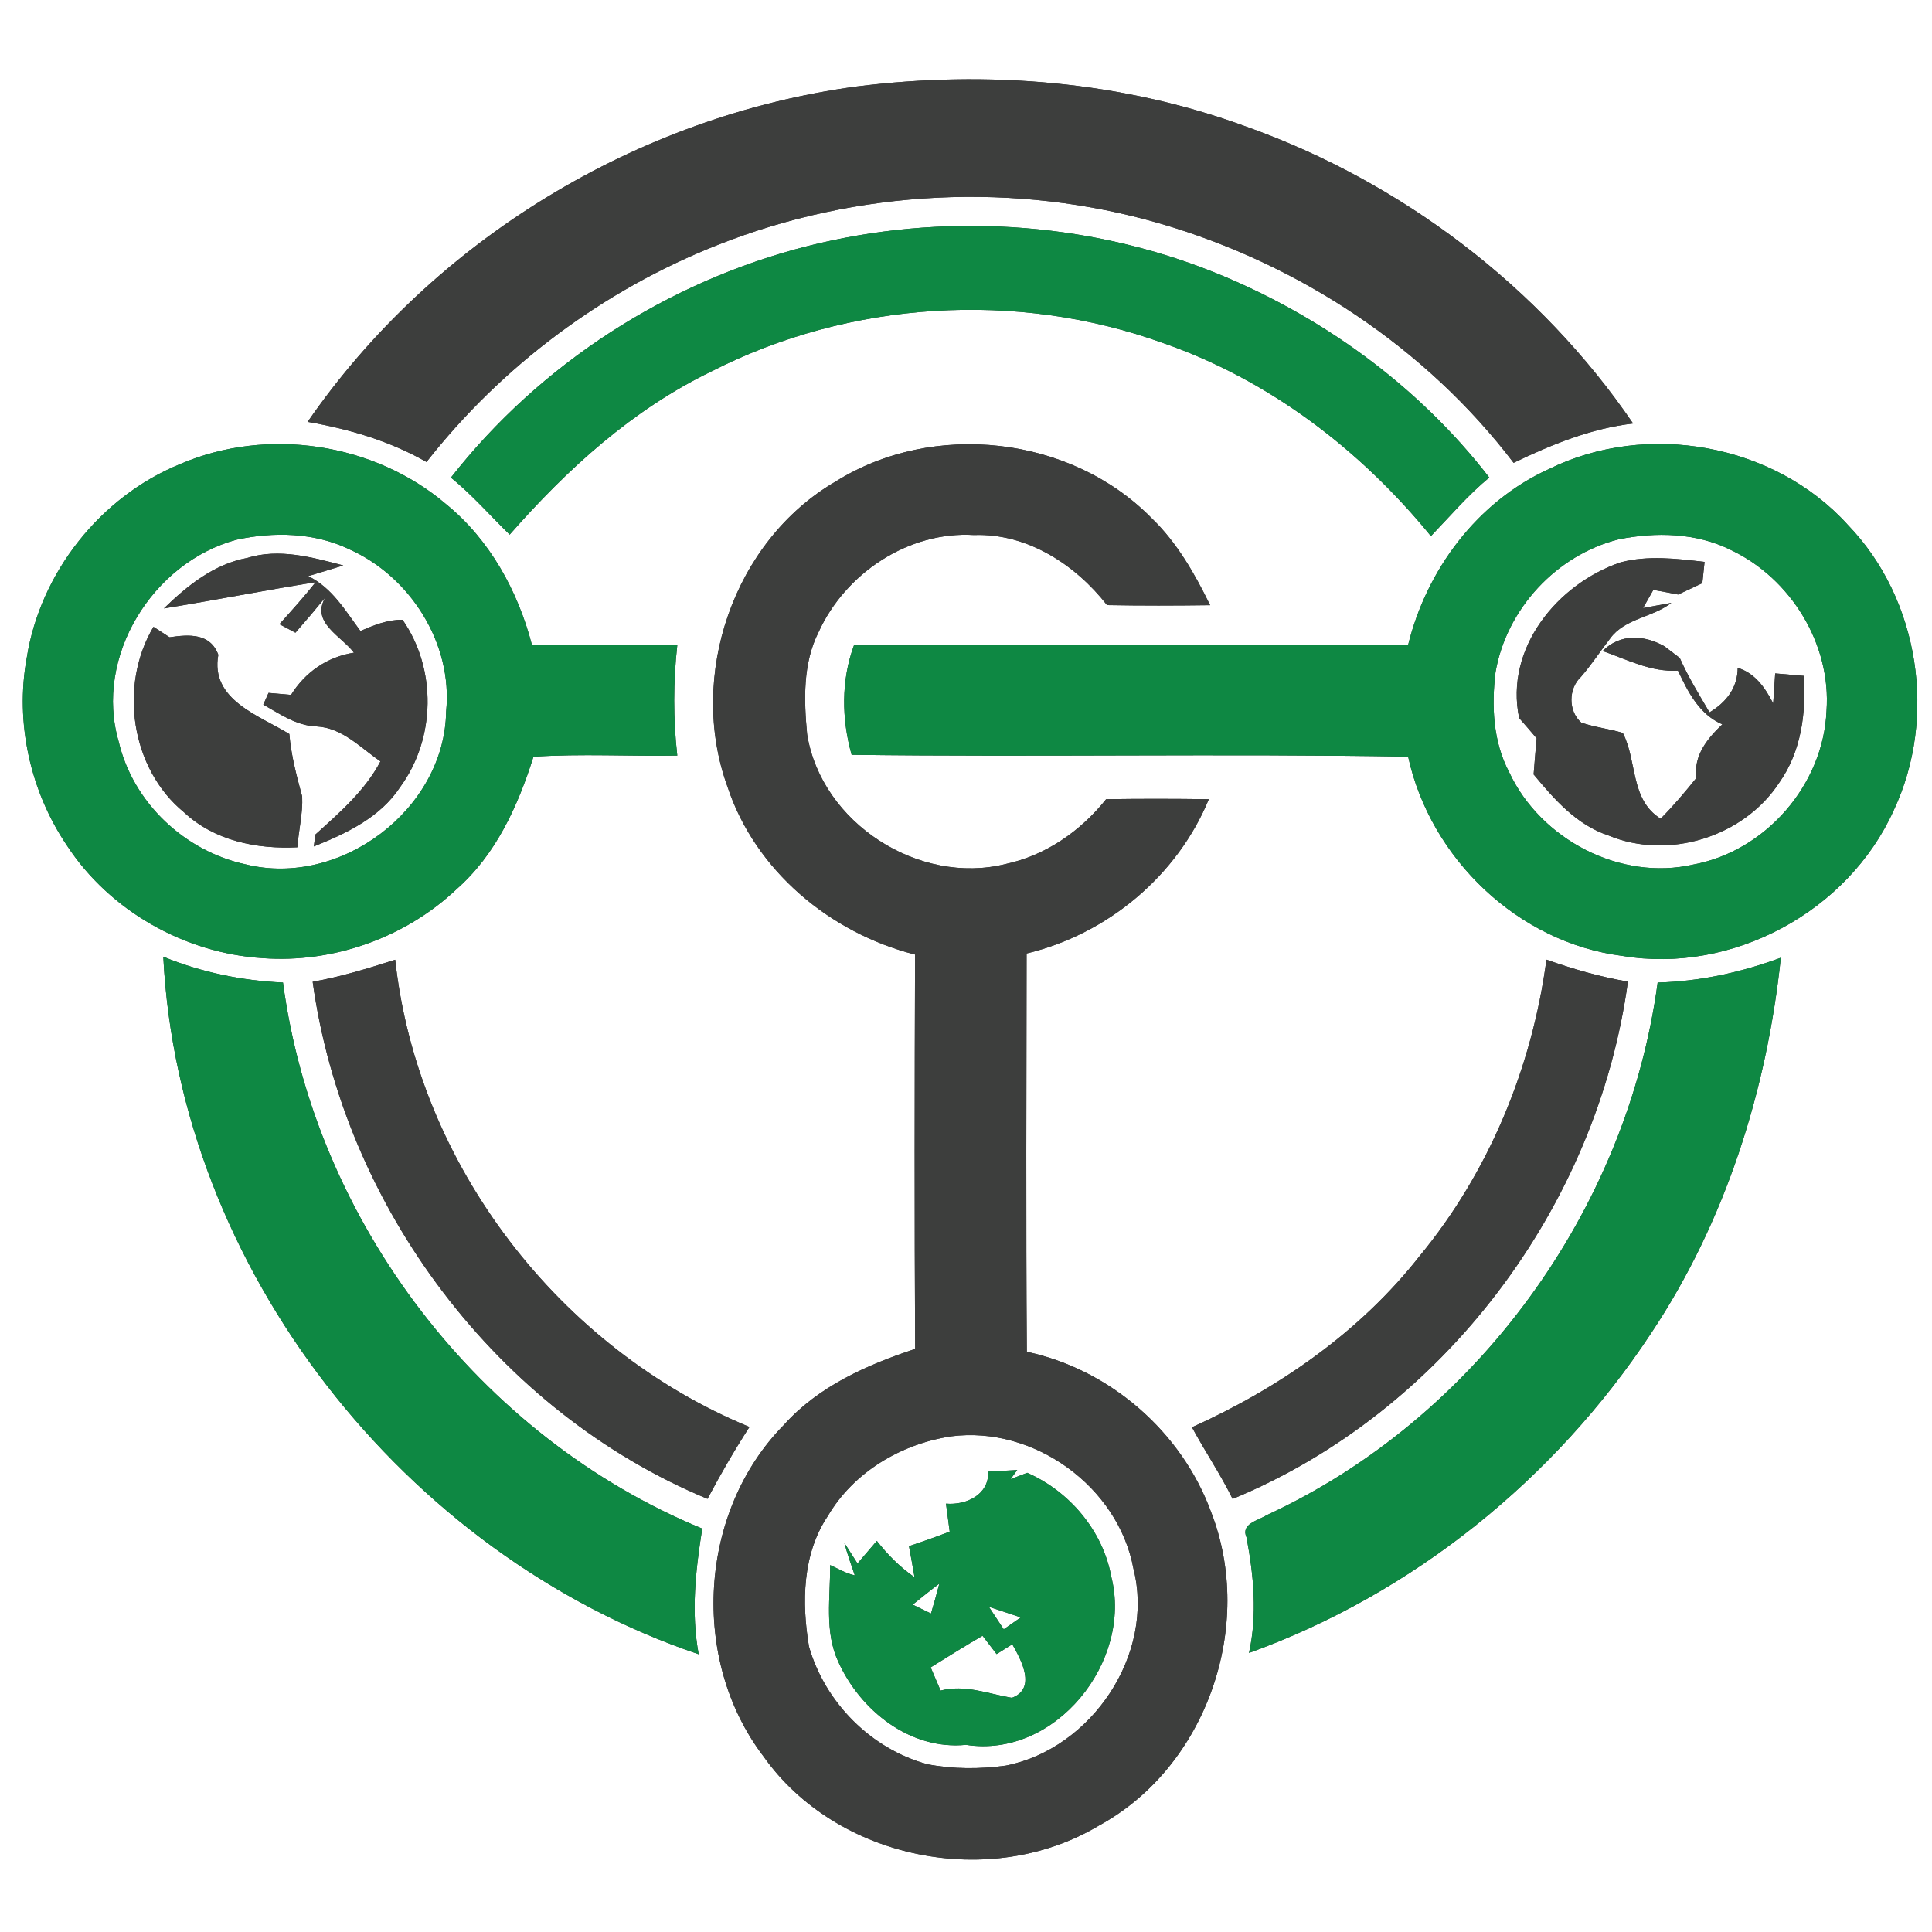 <?xml version="1.0" encoding="UTF-8" ?>
<!DOCTYPE svg PUBLIC "-//W3C//DTD SVG 1.1//EN" "http://www.w3.org/Graphics/SVG/1.1/DTD/svg11.dtd">
<svg width="250pt" height="250pt" viewBox="0 0 250 250" version="1.1" xmlns="http://www.w3.org/2000/svg">
<rect x="0" y="0" width="250" height="250" fill="#333333" stroke="none"/>
<g id="#ffffffff">
<path fill="#ffffff" opacity="1.00" d=" M 0.00 0.00 L 250.00 0.00 L 250.00 250.00 L 0.00 250.00 L 0.00 0.00 M 110.85 11.19 C 82.52 15.00 56.06 31.05 39.81 54.59 C 45.18 55.51 50.44 57.07 55.19 59.78 C 64.96 47.33 78.10 37.53 92.83 31.71 C 110.95 24.51 131.46 23.48 150.20 28.95 C 168.11 34.18 184.52 45.00 195.86 59.89 C 200.77 57.52 205.86 55.45 211.32 54.80 C 199.27 37.13 181.38 23.55 161.25 16.38 C 145.21 10.48 127.74 9.06 110.85 11.19 M 104.51 31.84 C 86.41 36.42 69.86 47.10 58.35 61.80 C 61.10 64.04 63.43 66.71 65.95 69.18 C 73.37 60.72 81.84 53.00 92.06 48.06 C 109.95 38.92 131.58 37.56 150.48 44.38 C 164.18 49.13 176.05 58.20 185.16 69.37 C 187.63 66.80 189.95 64.07 192.71 61.79 C 183.50 49.87 170.87 40.74 156.92 35.16 C 140.38 28.58 121.75 27.49 104.51 31.84 M 200.42 60.70 C 191.16 64.91 184.60 73.71 182.20 83.49 C 158.30 83.51 134.40 83.48 110.50 83.51 C 108.83 88.05 108.90 93.05 110.20 97.67 C 134.20 97.98 158.21 97.50 182.21 97.91 C 185.09 111.10 196.45 121.98 209.92 123.69 C 224.13 126.08 239.15 117.96 245.05 104.85 C 250.71 92.83 248.38 77.52 239.12 67.93 C 229.62 57.40 213.08 54.45 200.42 60.70 M 23.29 60.06 C 12.97 64.28 5.20 74.12 3.46 85.13 C 1.93 93.49 3.91 102.40 8.67 109.42 C 14.20 117.87 23.91 123.35 33.97 123.98 C 43.10 124.66 52.44 121.34 59.09 115.05 C 64.19 110.56 67.03 104.26 69.03 97.92 C 75.22 97.51 81.44 97.88 87.64 97.77 C 87.10 93.02 87.11 88.23 87.64 83.49 C 81.37 83.49 75.11 83.52 68.84 83.47 C 67.02 76.49 63.39 69.86 57.75 65.26 C 48.41 57.29 34.57 55.20 23.29 60.06 M 108.13 62.31 C 94.91 70.00 88.95 87.48 94.13 101.78 C 97.72 112.67 107.44 120.74 118.41 123.52 C 118.35 140.53 118.33 157.54 118.42 174.55 C 112.17 176.62 105.91 179.39 101.43 184.39 C 90.39 195.59 89.27 214.75 98.77 227.24 C 108.23 240.65 128.17 244.64 142.20 236.23 C 156.14 228.64 162.45 210.36 156.71 195.65 C 152.92 185.31 143.66 177.22 132.87 174.92 C 132.75 157.74 132.82 140.56 132.84 123.38 C 143.28 120.88 152.31 113.37 156.42 103.42 C 151.99 103.36 147.56 103.35 143.13 103.42 C 139.85 107.53 135.33 110.69 130.15 111.80 C 118.91 114.62 106.27 106.50 104.44 95.00 C 104.03 90.59 103.87 85.87 105.92 81.80 C 109.39 74.18 117.54 68.72 126.03 69.23 C 132.90 68.98 139.14 73.04 143.25 78.30 C 147.70 78.38 152.14 78.37 156.59 78.31 C 154.59 74.23 152.30 70.19 148.99 67.02 C 138.52 56.39 120.76 54.40 108.13 62.31 M 40.46 127.04 C 44.49 156.15 64.31 182.63 91.55 193.95 C 93.23 190.78 95.03 187.67 96.98 184.65 C 72.39 174.51 54.02 150.71 51.14 124.19 C 47.62 125.31 44.09 126.40 40.46 127.04 M 200.11 124.18 C 198.24 138.16 192.66 151.69 183.65 162.59 C 175.97 172.36 165.50 179.62 154.24 184.69 C 155.93 187.81 157.93 190.77 159.50 193.96 C 186.77 182.70 206.68 156.16 210.65 127.02 C 207.05 126.41 203.54 125.39 200.11 124.18 M 21.13 123.80 C 23.16 164.14 52.35 201.21 90.41 214.06 C 89.40 208.65 90.01 203.18 90.87 197.80 C 62.03 185.93 40.72 158.03 36.62 127.14 C 31.30 126.90 26.06 125.82 21.13 123.80 M 214.50 127.14 C 210.52 156.64 190.94 183.60 163.86 196.08 C 162.83 196.76 160.51 197.16 161.30 198.94 C 162.23 203.88 162.71 208.93 161.62 213.89 C 182.84 206.24 201.24 191.34 213.63 172.55 C 223.27 158.09 228.62 141.14 230.44 123.93 C 225.32 125.82 219.96 127.00 214.50 127.14 Z" />
<path fill="#ffffff" opacity="1.00" d=" M 30.59 69.84 C 35.39 68.79 40.65 68.90 45.15 71.05 C 53.11 74.59 58.62 83.29 57.73 92.07 C 57.55 104.74 44.04 114.90 31.79 111.85 C 23.90 110.15 17.22 103.88 15.36 95.97 C 12.15 85.01 19.73 72.77 30.59 69.84 M 31.98 72.20 C 27.71 72.99 24.24 75.78 21.21 78.73 C 27.78 77.66 34.30 76.38 40.85 75.33 C 39.37 77.21 37.76 78.98 36.16 80.77 C 36.85 81.14 37.54 81.51 38.23 81.87 C 39.55 80.36 40.84 78.84 42.11 77.29 C 40.17 80.54 44.17 82.29 45.80 84.46 C 42.35 84.99 39.49 86.98 37.66 89.92 C 36.69 89.83 35.72 89.75 34.75 89.66 C 34.58 90.04 34.24 90.80 34.07 91.18 C 36.25 92.40 38.36 93.91 40.97 94.00 C 44.32 94.18 46.63 96.75 49.23 98.52 C 47.24 102.31 43.94 105.16 40.81 107.99 C 40.76 108.37 40.66 109.15 40.61 109.53 C 44.83 107.84 49.21 105.77 51.79 101.83 C 56.38 95.58 56.53 86.57 52.09 80.20 C 50.17 80.17 48.37 80.90 46.64 81.65 C 44.68 79.01 42.97 76.05 39.88 74.55 C 41.39 74.09 42.91 73.64 44.42 73.17 C 40.38 72.11 36.12 70.91 31.98 72.20 M 23.82 105.12 C 27.75 108.81 33.26 109.90 38.48 109.64 C 38.64 107.44 39.20 105.26 39.10 103.06 C 38.38 100.40 37.67 97.74 37.44 94.98 C 33.54 92.58 27.17 90.57 28.25 84.73 C 27.20 81.90 24.44 82.09 21.94 82.46 C 21.42 82.12 20.38 81.45 19.86 81.11 C 15.35 88.70 16.91 99.47 23.82 105.12 Z" />
<path fill="#ffffff" opacity="1.00" d=" M 209.45 69.79 C 214.25 68.82 219.49 68.93 223.94 71.15 C 231.72 74.82 236.98 83.35 236.35 91.99 C 235.95 101.51 228.52 110.11 219.13 111.87 C 209.67 114.05 199.34 108.63 195.28 99.91 C 193.19 95.95 192.99 91.33 193.52 86.98 C 194.93 78.80 201.41 71.81 209.45 69.79 M 209.73 72.76 C 201.54 75.53 194.68 83.88 196.58 92.92 C 197.34 93.78 198.10 94.66 198.84 95.54 C 198.70 97.10 198.57 98.65 198.45 100.21 C 201.12 103.43 204.03 106.76 208.14 108.11 C 215.91 111.34 225.66 108.29 230.25 101.25 C 233.09 97.24 233.71 92.25 233.43 87.46 C 232.50 87.38 230.64 87.22 229.71 87.14 C 229.65 88.11 229.52 90.04 229.45 91.01 C 228.41 89.01 227.13 87.12 224.86 86.42 C 224.84 89.03 223.36 90.89 221.21 92.18 C 219.85 89.87 218.45 87.59 217.36 85.14 C 216.69 84.63 216.02 84.12 215.36 83.62 C 212.74 82.16 209.67 81.95 207.38 84.24 C 210.57 85.35 213.63 86.99 217.13 86.78 C 218.43 89.55 219.88 92.44 222.87 93.73 C 220.90 95.60 219.14 97.77 219.50 100.68 C 218.03 102.50 216.54 104.29 214.88 105.94 C 210.92 103.46 211.88 98.50 209.99 94.84 C 208.22 94.31 206.37 94.11 204.62 93.51 C 202.91 92.03 202.94 89.10 204.57 87.59 C 205.94 86.01 207.08 84.26 208.35 82.62 C 210.26 79.99 213.83 79.92 216.27 78.01 C 215.36 78.18 213.52 78.51 212.61 78.68 C 212.94 78.09 213.61 76.91 213.94 76.33 C 215.01 76.52 216.08 76.72 217.15 76.93 C 218.19 76.44 219.23 75.95 220.28 75.46 C 220.35 74.77 220.50 73.40 220.57 72.71 C 216.98 72.29 213.27 71.84 209.73 72.76 Z" />
<path fill="#ffffff" opacity="1.00" d=" M 123.08 185.86 C 133.77 184.47 144.71 192.36 146.67 203.00 C 149.48 214.07 141.25 226.29 130.15 228.47 C 126.79 228.93 123.34 228.94 120.00 228.29 C 112.72 226.32 106.75 220.30 104.68 213.06 C 103.74 207.39 103.81 201.11 107.12 196.17 C 110.47 190.47 116.62 186.83 123.08 185.86 M 127.87 190.43 C 128.00 193.43 125.00 194.80 122.41 194.57 C 122.53 195.48 122.77 197.28 122.89 198.19 C 121.15 198.86 119.39 199.49 117.62 200.07 C 117.87 201.40 118.11 202.74 118.34 204.09 C 116.46 202.80 114.86 201.18 113.46 199.39 C 112.63 200.36 111.79 201.33 110.96 202.31 C 110.54 201.64 109.68 200.31 109.26 199.65 C 109.64 201.07 110.13 202.46 110.61 203.85 C 109.46 203.61 108.47 202.99 107.42 202.52 C 107.46 206.67 106.65 211.13 108.48 215.04 C 111.32 221.34 117.79 226.50 125.00 225.78 C 136.58 227.58 146.59 214.99 143.80 204.03 C 142.72 198.09 138.40 192.98 132.92 190.58 C 132.38 190.78 131.30 191.20 130.76 191.41 L 131.63 190.22 C 130.69 190.27 128.81 190.37 127.87 190.43 Z" />
<path fill="#ffffff" opacity="1.00" d=" M 118.10 207.64 C 119.24 206.72 120.38 205.80 121.55 204.92 C 121.22 206.21 120.85 207.50 120.47 208.79 C 119.68 208.41 118.89 208.03 118.10 207.64 Z" />
<path fill="#ffffff" opacity="1.00" d=" M 127.96 207.92 C 129.34 208.37 130.72 208.83 132.09 209.29 C 131.35 209.80 130.61 210.32 129.88 210.83 C 129.23 209.86 128.60 208.89 127.96 207.92 Z" />
<path fill="#ffffff" opacity="1.00" d=" M 120.43 215.76 C 122.65 214.37 124.87 212.99 127.14 211.67 C 127.74 212.46 128.35 213.25 128.96 214.04 C 129.47 213.73 130.48 213.09 130.99 212.77 C 132.17 214.85 134.15 218.48 130.94 219.70 C 127.88 219.19 124.91 217.94 121.71 218.76 C 121.39 218.01 120.75 216.51 120.43 215.76 Z" />
</g>
<g id="#3d3e3dff">
<path fill="#3d3e3d" opacity="1.00" d=" M 110.85 11.19 C 127.74 9.06 145.21 10.48 161.25 16.38 C 181.38 23.55 199.27 37.13 211.32 54.80 C 205.86 55.45 200.77 57.52 195.86 59.89 C 184.52 45.00 168.11 34.18 150.20 28.95 C 131.46 23.48 110.95 24.51 92.83 31.71 C 78.10 37.53 64.96 47.33 55.19 59.78 C 50.44 57.07 45.18 55.51 39.81 54.59 C 56.06 31.05 82.52 15.00 110.85 11.19 Z" />
<path fill="#3d3e3d" opacity="1.00" d=" M 108.13 62.31 C 120.76 54.40 138.52 56.39 148.99 67.02 C 152.30 70.19 154.59 74.23 156.59 78.31 C 152.14 78.37 147.70 78.38 143.25 78.30 C 139.14 73.04 132.90 68.98 126.03 69.23 C 117.54 68.72 109.39 74.18 105.92 81.80 C 103.87 85.87 104.03 90.59 104.44 95.00 C 106.27 106.50 118.91 114.62 130.15 111.80 C 135.33 110.69 139.85 107.53 143.13 103.42 C 147.56 103.35 151.99 103.36 156.42 103.42 C 152.31 113.37 143.28 120.88 132.84 123.38 C 132.82 140.56 132.75 157.74 132.87 174.92 C 143.66 177.22 152.92 185.31 156.71 195.65 C 162.45 210.36 156.14 228.64 142.20 236.23 C 128.17 244.64 108.23 240.65 98.77 227.24 C 89.27 214.75 90.39 195.59 101.43 184.39 C 105.91 179.39 112.17 176.62 118.42 174.55 C 118.33 157.54 118.35 140.53 118.41 123.52 C 107.44 120.74 97.72 112.67 94.13 101.78 C 88.95 87.48 94.91 70.00 108.13 62.31 M 123.08 185.86 C 116.62 186.83 110.47 190.47 107.12 196.17 C 103.81 201.11 103.74 207.39 104.68 213.06 C 106.75 220.30 112.72 226.32 120.00 228.29 C 123.34 228.94 126.79 228.93 130.15 228.47 C 141.25 226.29 149.48 214.07 146.67 203.00 C 144.71 192.36 133.77 184.47 123.08 185.86 Z" />
<path fill="#3d3e3d" opacity="1.00" d=" M 31.98 72.20 C 36.12 70.91 40.38 72.11 44.42 73.17 C 42.91 73.64 41.39 74.09 39.88 74.55 C 42.97 76.05 44.68 79.01 46.64 81.65 C 48.37 80.90 50.17 80.17 52.09 80.20 C 56.53 86.57 56.38 95.58 51.79 101.83 C 49.21 105.77 44.83 107.84 40.61 109.53 C 40.66 109.15 40.76 108.37 40.81 107.99 C 43.94 105.16 47.24 102.31 49.23 98.52 C 46.63 96.75 44.32 94.18 40.97 94.00 C 38.36 93.91 36.25 92.40 34.07 91.18 C 34.24 90.80 34.58 90.04 34.75 89.66 C 35.72 89.75 36.69 89.83 37.66 89.92 C 39.49 86.98 42.35 84.99 45.80 84.46 C 44.17 82.29 40.17 80.54 42.11 77.29 C 40.84 78.84 39.55 80.36 38.23 81.87 C 37.54 81.51 36.85 81.14 36.16 80.77 C 37.76 78.98 39.37 77.21 40.85 75.33 C 34.30 76.38 27.78 77.66 21.21 78.73 C 24.24 75.78 27.71 72.99 31.98 72.20 Z" />
<path fill="#3d3e3d" opacity="1.00" d=" M 209.73 72.76 C 213.27 71.84 216.98 72.29 220.57 72.71 C 220.50 73.40 220.35 74.77 220.28 75.46 C 219.23 75.95 218.19 76.44 217.15 76.93 C 216.08 76.72 215.01 76.52 213.94 76.33 C 213.61 76.91 212.94 78.09 212.61 78.68 C 213.52 78.51 215.36 78.18 216.27 78.01 C 213.83 79.92 210.26 79.99 208.35 82.62 C 207.08 84.26 205.94 86.01 204.57 87.59 C 202.94 89.10 202.91 92.03 204.62 93.51 C 206.37 94.11 208.22 94.31 209.99 94.84 C 211.88 98.50 210.92 103.46 214.88 105.94 C 216.54 104.29 218.03 102.50 219.50 100.68 C 219.14 97.77 220.90 95.60 222.87 93.73 C 219.88 92.44 218.43 89.55 217.13 86.78 C 213.63 86.99 210.57 85.35 207.38 84.24 C 209.67 81.95 212.74 82.16 215.36 83.62 C 216.02 84.12 216.69 84.63 217.36 85.14 C 218.45 87.59 219.85 89.87 221.21 92.18 C 223.36 90.89 224.84 89.03 224.86 86.42 C 227.13 87.12 228.41 89.01 229.45 91.01 C 229.52 90.04 229.65 88.11 229.71 87.14 C 230.64 87.22 232.50 87.38 233.43 87.46 C 233.71 92.25 233.09 97.24 230.25 101.25 C 225.66 108.29 215.91 111.34 208.14 108.11 C 204.03 106.76 201.12 103.43 198.45 100.21 C 198.57 98.65 198.70 97.10 198.84 95.54 C 198.10 94.66 197.34 93.78 196.58 92.92 C 194.68 83.88 201.54 75.53 209.73 72.76 Z" />
<path fill="#3d3e3d" opacity="1.00" d=" M 23.82 105.12 C 16.91 99.47 15.35 88.70 19.86 81.11 C 20.38 81.45 21.42 82.12 21.94 82.46 C 24.44 82.09 27.20 81.90 28.25 84.73 C 27.17 90.57 33.54 92.58 37.44 94.98 C 37.67 97.74 38.38 100.40 39.10 103.06 C 39.20 105.26 38.64 107.44 38.48 109.64 C 33.26 109.90 27.75 108.81 23.82 105.12 Z" />
<path fill="#3d3e3d" opacity="1.00" d=" M 40.46 127.04 C 44.09 126.40 47.62 125.31 51.14 124.19 C 54.02 150.71 72.39 174.51 96.98 184.65 C 95.03 187.67 93.23 190.78 91.55 193.95 C 64.31 182.63 44.49 156.15 40.46 127.04 Z" />
<path fill="#3d3e3d" opacity="1.00" d=" M 200.11 124.18 C 203.54 125.39 207.05 126.41 210.65 127.02 C 206.68 156.16 186.77 182.70 159.50 193.96 C 157.93 190.77 155.93 187.81 154.24 184.69 C 165.50 179.62 175.97 172.36 183.65 162.59 C 192.66 151.69 198.24 138.16 200.11 124.18 Z" />
</g>
<g id="#0e8843ff">
<path fill="#0e8843" opacity="1.00" d=" M 104.51 31.84 C 121.75 27.49 140.38 28.58 156.92 35.16 C 170.87 40.74 183.50 49.87 192.71 61.79 C 189.95 64.07 187.63 66.80 185.16 69.37 C 176.05 58.20 164.18 49.13 150.48 44.38 C 131.58 37.56 109.95 38.92 92.06 48.06 C 81.84 53.00 73.37 60.72 65.95 69.18 C 63.43 66.71 61.10 64.04 58.35 61.80 C 69.86 47.10 86.41 36.42 104.51 31.84 Z" />
<path fill="#0e8843" opacity="1.00" d=" M 200.42 60.70 C 213.08 54.45 229.62 57.40 239.12 67.93 C 248.38 77.52 250.71 92.83 245.05 104.85 C 239.15 117.96 224.13 126.08 209.92 123.69 C 196.45 121.98 185.09 111.10 182.21 97.91 C 158.21 97.50 134.20 97.98 110.20 97.67 C 108.90 93.05 108.83 88.05 110.50 83.51 C 134.40 83.48 158.30 83.51 182.20 83.49 C 184.60 73.71 191.16 64.91 200.42 60.70 M 209.45 69.79 C 201.41 71.81 194.93 78.80 193.52 86.98 C 192.99 91.33 193.19 95.95 195.28 99.91 C 199.34 108.63 209.67 114.05 219.13 111.87 C 228.52 110.11 235.95 101.51 236.35 91.99 C 236.98 83.35 231.72 74.82 223.94 71.15 C 219.49 68.93 214.25 68.82 209.45 69.79 Z" />
<path fill="#0e8843" opacity="1.00" d=" M 23.29 60.06 C 34.57 55.20 48.41 57.29 57.75 65.26 C 63.39 69.86 67.02 76.49 68.84 83.47 C 75.11 83.52 81.37 83.49 87.64 83.49 C 87.11 88.23 87.10 93.02 87.64 97.77 C 81.44 97.88 75.22 97.51 69.03 97.92 C 67.03 104.26 64.19 110.56 59.09 115.05 C 52.44 121.34 43.10 124.66 33.97 123.98 C 23.91 123.35 14.20 117.87 8.67 109.42 C 3.91 102.40 1.93 93.49 3.46 85.13 C 5.20 74.12 12.97 64.28 23.29 60.06 M 30.59 69.84 C 19.73 72.77 12.15 85.01 15.36 95.97 C 17.22 103.88 23.90 110.15 31.79 111.85 C 44.04 114.90 57.55 104.74 57.73 92.07 C 58.62 83.29 53.11 74.59 45.15 71.05 C 40.65 68.90 35.39 68.79 30.59 69.84 Z" />
<path fill="#0e8843" opacity="1.00" d=" M 21.13 123.80 C 26.06 125.82 31.30 126.90 36.62 127.14 C 40.72 158.03 62.03 185.93 90.87 197.80 C 90.01 203.18 89.40 208.65 90.41 214.06 C 52.35 201.21 23.16 164.14 21.13 123.80 Z" />
<path fill="#0e8843" opacity="1.00" d=" M 214.50 127.14 C 219.96 127.00 225.32 125.82 230.44 123.93 C 228.62 141.14 223.27 158.09 213.63 172.55 C 201.24 191.34 182.84 206.24 161.62 213.89 C 162.71 208.93 162.23 203.88 161.30 198.94 C 160.51 197.16 162.83 196.76 163.86 196.08 C 190.94 183.60 210.52 156.64 214.50 127.14 Z" />
<path fill="#0e8843" opacity="1.00" d=" M 127.87 190.43 C 128.81 190.37 130.69 190.27 131.63 190.22 L 130.76 191.41 C 131.30 191.20 132.38 190.78 132.92 190.58 C 138.40 192.98 142.72 198.09 143.80 204.03 C 146.59 214.99 136.58 227.58 125.00 225.78 C 117.79 226.50 111.32 221.34 108.48 215.04 C 106.65 211.13 107.46 206.67 107.42 202.52 C 108.47 202.99 109.46 203.61 110.61 203.85 C 110.13 202.46 109.64 201.07 109.26 199.65 C 109.68 200.31 110.54 201.64 110.96 202.31 C 111.79 201.33 112.63 200.36 113.46 199.39 C 114.86 201.18 116.46 202.80 118.34 204.09 C 118.11 202.74 117.87 201.40 117.62 200.07 C 119.39 199.49 121.15 198.86 122.89 198.19 C 122.77 197.28 122.53 195.48 122.41 194.57 C 125.00 194.80 128.00 193.43 127.87 190.43 M 118.10 207.64 C 118.89 208.03 119.68 208.41 120.47 208.79 C 120.85 207.50 121.22 206.21 121.55 204.92 C 120.38 205.80 119.24 206.72 118.10 207.64 M 127.96 207.92 C 128.60 208.89 129.23 209.86 129.88 210.83 C 130.61 210.32 131.35 209.80 132.09 209.29 C 130.72 208.83 129.34 208.37 127.96 207.92 M 120.43 215.76 C 120.75 216.51 121.39 218.01 121.71 218.76 C 124.91 217.94 127.88 219.19 130.94 219.70 C 134.15 218.48 132.17 214.85 130.99 212.77 C 130.48 213.09 129.47 213.73 128.96 214.04 C 128.35 213.25 127.74 212.46 127.14 211.67 C 124.87 212.99 122.65 214.37 120.43 215.76 Z" />
</g>
</svg>
